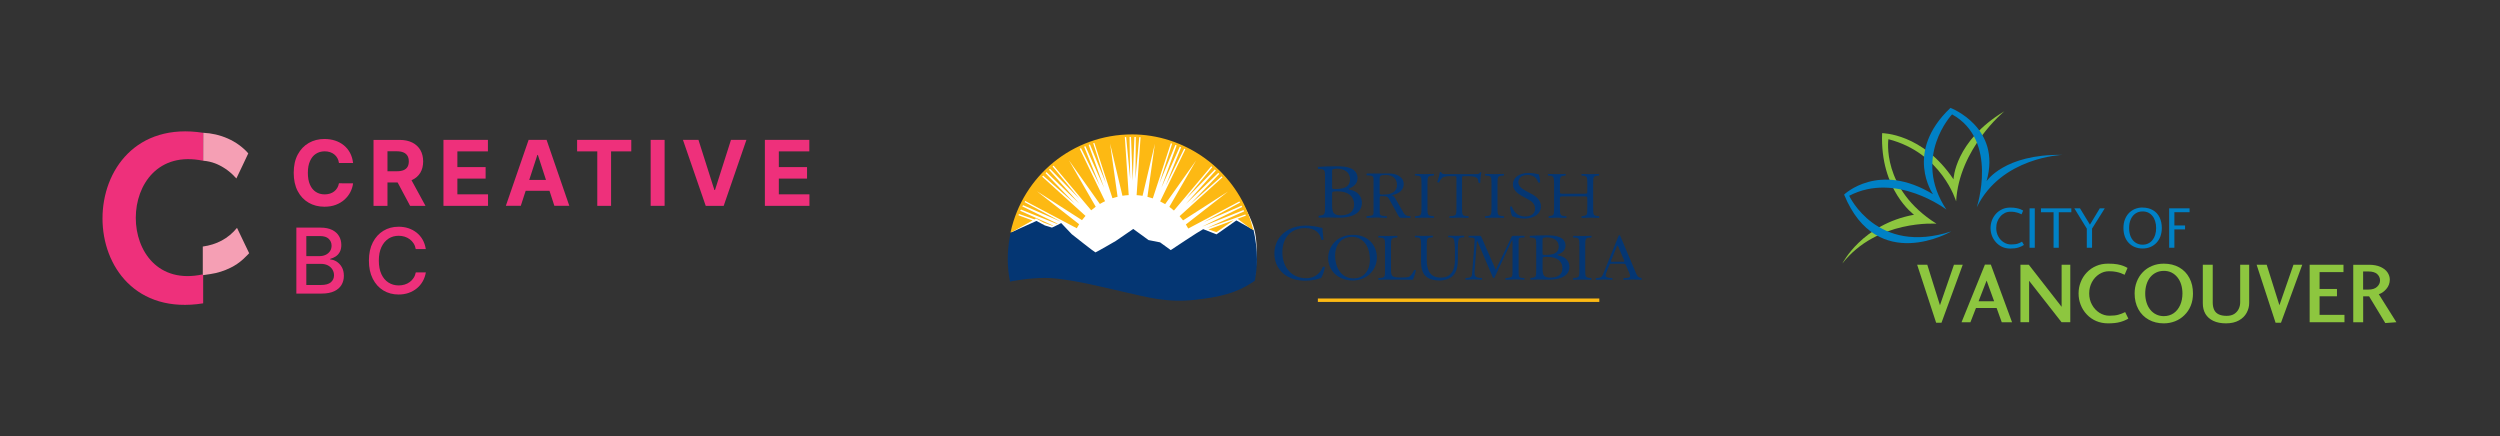 <?xml version="1.0" encoding="UTF-8"?>
<svg xmlns="http://www.w3.org/2000/svg" version="1.1" viewBox="0 0 1059.12 184.92">
  <rect x="0" y="0" width="1059.12" height="184.92" fill="#333333" stroke="none"/>
  <!-- Generator: Adobe Illustrator 29.7.1, SVG Export Plug-In . SVG Version: 2.1.1 Build 8)  -->
  <defs>
    <style>
      .st0 {
        fill: #0081c6;
      }

      .st1 {
        fill: #f59fb4;
      }

      .st1, .st2 {
        fill-rule: evenodd;
      }

      .st3 {
        fill: #fff;
      }

      .st4 {
        fill: none;
      }

      .st5 {
        fill: #043673;
      }

      .st6 {
        fill: #fdb913;
      }

      .st7 {
        fill: #8dc63f;
      }

      .st8, .st2 {
        fill: #ee307b;
      }
    </style>
  </defs>
  <g id="Protective_space">
    <rect class="st4" x="0" width="1498" height="185.58"/>
  </g>
  <g id="Layer_1">
    <g>
      <path class="st3" d="M480.3,57.4c-16.09.03-28.38,7.09-36.47,14.63-8.09,7.54-14.41,21.48-15.26,26.49-.85,5,.26,19.26.26,19.26,0,0,6.69-1.75,15.75-1.38,9.06.38,20.51,3.38,31.57,5.94,11.07,2.56,19.76,5.31,33.26,3,13.5-2.31,22.04-7.25,22.04-7.25,0,0,2.12-12.22,0-20.66-2.28-9.1-12.41-22.98-15.22-25.29-2.81-2.31-15.59-14.77-35.93-14.73Z"/>
      <g>
        <rect class="st6" x="558.31" y="126.46" width="119.24" height="1.45"/>
        <g>
          <path class="st5" d="M561.36,74.8c0-2.42-.17-3.06-1.81-3.19l-1.14-.08c-.18-.15-.13-.8.04-.82,1.96-.18,4.43-.26,7.81-.26,2.29,0,4.46.16,6.1.92,1.56.69,2.76,2,2.76,4.09,0,2.36-1.53,3.57-3.7,4.48,0,.33.29.43.69.49,1.96.33,4.86,1.96,4.86,5.46,0,3.79-3.12,6.34-9.65,6.34-1.05,0-2.83-.1-4.36-.1s-2.83.07-4.18.1c-.22-.1-.29-.62-.07-.82l.65-.1c1.92-.29,2-.65,2-4.09v-12.43ZM564.34,79.15c0,.92.04.98,1.89.92,3.7-.13,5.7-1.11,5.7-4.19s-2.65-4.42-5.41-4.42c-.8,0-1.35.07-1.67.2-.36.1-.51.26-.51.85v6.64ZM564.34,86.74c0,1.18.07,2.85.76,3.57.69.75,1.78.92,2.87.92,3.23,0,5.7-1.31,5.7-4.58,0-2.59-1.45-5.59-7.22-5.59-1.96,0-2.11.2-2.11.85v4.84Z"/>
          <path class="st5" d="M602.21,78.02c0-2.96-.06-3.44-1.89-3.58l-.78-.06c-.19-.11-.12-.61.06-.7,1.55.06,2.61.09,3.91.09s2.29-.03,3.84-.09c.19.09.25.59.06.7l-.78.06c-1.83.14-1.89.62-1.89,3.58v9.95c0,2.96.06,3.35,1.89,3.55l.78.08c.19.11.12.61-.06.7-1.55-.06-2.6-.08-3.84-.08-1.3,0-2.36.03-3.91.08-.19-.08-.25-.53-.06-.7l.78-.08c1.83-.2,1.89-.59,1.89-3.55v-9.95Z"/>
          <path class="st5" d="M619.41,88.02c0,2.93.06,3.35,1.74,3.49l.93.08c.17.11.12.61-.06.7-1.66-.06-2.64-.08-3.81-.08s-2.18.03-4.04.08c-.17-.08-.23-.56,0-.7l1.05-.08c1.66-.14,1.8-.56,1.8-3.49v-12.49c0-.86,0-.89-.87-.89h-1.6c-1.25,0-2.85.06-3.57.7-.7.62-.99,1.23-1.31,1.93-.23.17-.64.03-.76-.2.46-1.26.9-3.04,1.1-4.16.09-.06.47-.08.55,0,.18.89,1.13.87,2.47.87h11.77c1.57,0,1.83-.06,2.27-.78.15-.06.46-.03.52.08-.32,1.15-.52,3.41-.44,4.25-.12.22-.61.22-.76.06-.09-.7-.29-1.73-.73-2.04-.67-.47-1.77-.7-3.37-.7h-2.06c-.87,0-.84.03-.84.95v12.43Z"/>
          <path class="st5" d="M631.87,78.02c0-2.96-.06-3.44-1.89-3.58l-.78-.06c-.19-.11-.12-.61.06-.7,1.55.06,2.6.09,3.91.09s2.3-.03,3.85-.09c.18.09.25.59.06.7l-.78.06c-1.83.14-1.89.62-1.89,3.58v9.95c0,2.96.06,3.35,1.89,3.55l.78.08c.19.11.12.61-.06.7-1.55-.06-2.61-.08-3.85-.08-1.3,0-2.36.03-3.91.08-.19-.08-.25-.53-.06-.7l.78-.08c1.83-.2,1.89-.59,1.89-3.55v-9.95Z"/>
          <path class="st5" d="M645.77,92.58c-2.77,0-4.52-.73-5.14-1.03-.4-.61-.83-2.6-.89-3.91.17-.2.66-.25.79-.08.5,1.43,1.85,4.16,5.67,4.16,2.77,0,4.12-1.54,4.12-3.21,0-1.23-.3-2.6-2.7-3.91l-3.13-1.73c-1.65-.92-3.56-2.51-3.56-4.8,0-2.65,2.44-4.81,6.73-4.81,1.02,0,2.21.17,3.07.36.43.11.89.17,1.15.17.3.67.59,2.23.59,3.41-.13.17-.66.25-.82.09-.43-1.34-1.32-3.16-4.48-3.16s-3.92,1.81-3.92,3.1c0,1.62,1.58,2.79,2.8,3.44l2.64,1.4c2.08,1.09,4.12,2.71,4.12,5.36,0,3.07-2.74,5.17-7.02,5.17Z"/>
          <path class="st5" d="M662.36,83.19c-1.44,0-1.5.06-1.5.9v3.94c0,2.93.15,3.32,1.83,3.49l.87.08c.18.11.12.61-.06.7-1.62-.06-2.65-.08-3.82-.08-1.29,0-2.31.05-3.49.08-.18-.08-.24-.53-.06-.7l.51-.08c1.68-.28,1.74-.56,1.74-3.49v-10.06c0-2.93-.21-3.41-1.77-3.52l-.78-.06c-.18-.11-.12-.61.06-.7,1.47.03,2.5.09,3.79.09,1.17,0,2.2-.03,3.49-.09.18.09.24.59.06.7l-.57.06c-1.74.17-1.8.59-1.8,3.52v3.21c0,.86.06.89,1.5.89h8.6c1.44,0,1.5-.03,1.5-.89v-3.21c0-2.93-.06-3.35-1.83-3.52l-.57-.06c-.18-.11-.12-.61.06-.7,1.38.06,2.41.09,3.64.09s2.19-.03,3.55-.09c.18.09.24.59.06.7l-.63.06c-1.74.17-1.8.59-1.8,3.52v10.06c0,2.93.06,3.3,1.8,3.49l.72.08c.18.11.12.61-.06.7-1.44-.06-2.47-.08-3.64-.08-1.23,0-2.31.03-3.64.08-.18-.08-.24-.53-.06-.7l.57-.08c1.83-.28,1.83-.56,1.83-3.49v-3.94c0-.84-.06-.9-1.5-.9h-8.6Z"/>
          <path class="st5" d="M544.16,98.44c2.47-1.92,5.62-2.87,9.14-2.87,1.83,0,4.4.37,5.99.81.41.1.64.17.95.13.03.78.2,2.9.47,4.96-.17.23-.68.27-.91.07-.51-2.29-2.03-4.92-6.94-4.92-5.18,0-9.58,3.27-9.58,10.25s4.5,11,10.05,11c4.37,0,6.3-2.83,7.07-4.82.24-.17.75-.1.88.14-.24,1.75-1.12,3.98-1.62,4.62-.41.07-.81.2-1.18.34-.75.27-3.18.77-5.35.77-3.05,0-5.96-.61-8.43-2.26-2.71-1.85-4.81-4.92-4.81-9.27,0-3.75,1.69-6.95,4.26-8.94Z"/>
          <path class="st5" d="M562.67,109.35c0-5.59,4.4-9.86,10.45-9.86,6.78,0,10.18,4.67,10.18,9.58,0,5.64-4.52,9.75-10.18,9.75-6.51,0-10.45-4.44-10.45-9.47ZM580.36,109.93c0-4.61-2.14-9.58-7.74-9.58-3.05,0-7.01,1.98-7.01,8.1,0,4.13,2.11,9.5,7.89,9.5,3.52,0,6.86-2.52,6.86-8.02Z"/>
          <path class="st5" d="M616.39,106.94c0-1.73-.06-4.94-.56-5.78-.21-.33-.74-.53-1.48-.59l-.74-.06c-.17-.2-.12-.56.06-.67,1.13.06,2.22.09,3.38.09,1.24,0,2.04-.03,3.11-.08.24.14.21.5.06.67l-.71.06c-.74.05-1.3.31-1.48.67-.42.92-.42,4.14-.42,5.7v3.16c0,2.43-.42,5-2.07,6.68-1.27,1.31-3.47,2.04-5.66,2.04-2.04,0-4.09-.36-5.54-1.54-1.57-1.23-2.31-3.27-2.31-6.59v-6.59c0-2.91-.06-3.38-1.78-3.52l-.74-.06c-.18-.11-.12-.59.06-.67,1.48.06,2.49.09,3.67.09s2.19-.03,3.64-.08c.18.08.24.56.06.67l-.71.06c-1.72.14-1.78.61-1.78,3.52v6.03c0,4.5,1.48,7.46,6.01,7.46,4.29,0,5.92-3.19,5.92-7.43v-3.21Z"/>
          <path class="st5" d="M650.81,103.45c0-2.09-.13-2.63-1.6-2.74l-1.05-.1c-.12-.11-.18-.67.03-.69,1.77-.13,3.99-.22,7.04-.22,2.06,0,4.03.14,5.5.79,1.41.59,2.49,1.72,2.49,3.53,0,2.03-1.37,3.08-3.34,3.87,0,.28.26.37.62.42,1.77.28,4.39,1.69,4.39,4.71,0,3.27-2.82,5.47-8.71,5.47-.95,0-2.55-.08-3.93-.08s-2.55.06-3.76.08c-.2-.08-.26-.53-.07-.7l.59-.08c1.73-.25,1.8-.57,1.8-3.53v-10.72ZM653.5,107.2c0,.79.03.85,1.7.79,3.34-.11,5.14-.96,5.14-3.61s-2.39-3.81-4.88-3.81c-.72,0-1.21.06-1.51.17-.33.08-.46.22-.46.73v5.73ZM653.5,113.75c0,1.02.07,2.46.69,3.08.62.65,1.6.79,2.59.79,2.91,0,5.14-1.13,5.14-3.95,0-2.23-1.31-4.83-6.51-4.83-1.77,0-1.9.17-1.9.73v4.17Z"/>
          <path class="st5" d="M597.47,91.6l-.77-.07c-.16-.02-.3-.04-.43-.06-1.13-.2-1.59-1.21-2.12-2.15l-2.68-4.67c-.46-.78-.96-1.83-2.02-1.98,2.75-.33,5.23-1.92,5.23-4.64,0-3.15-3.11-4.55-6.26-4.55-1.89,0-3.61.05-5.53.05-1.06,0-2.32-.05-3.38-.05-.59,0-.59.12-.59.45,0,.49.21.35.83.38,2.24.13,2.15.54,2.15,2.46v12.25c0,1.75.15,2.27-1.69,2.44,0,0-.28.03-.44.05l-.78.08c-.19.17-.12.62.06.7.42-.01,1.15-.04,1.15-.04,1.02-.03,2.04-.11,3.06-.11s2,.08,3.01.11h0c.36.01.74.03,1.15.04.19-.09.25-.53.06-.7l-.79-.07c-.16-.02-.43-.04-.43-.04-1.86-.13-1.75-.65-1.75-2.45v-4.61c0-.27-.03-.99.16-1.2.17-.18.46-.15.73-.15,2.52,0,2.49.24,3.68,2.33l3.24,5.84c.26.45.47,1.02,1.13,1.02h2.82c.36.01.73.02,1.14.04.19-.08.25-.53.06-.7ZM586.17,82.42c-.56,0-1.69.21-1.69-.54v-5.36c0-2.1.07-2.4,2.58-2.4,2.95,0,4.77,1.5,4.77,4.25,0,1.2-.43,2.31-1.52,3.05-1.26.87-2.62.99-4.14.99Z"/>
          <g>
            <path class="st5" d="M586.77,104.19c0-2.93-.06-3.38-1.99-3.52l-.77-.05c-.18-.11-.12-.61.06-.7,1.72.05,2.77.08,4,.08s2.25-.03,3.78-.08c.18.08.24.58.06.7l-.74.05c-1.81.14-1.88.59-1.88,3.52v9.72c0,1.76.09,2.48.65,3.02.34.31.92.64,3.35.64,2.61,0,3.26-.11,3.75-.36.61-.34,1.41-1.34,2.03-2.77.19-.14.77-.03.77.17,0,.31-.86,3.16-1.29,3.91-1.57-.05-4.49-.08-7.65-.08h-2.83c-1.29,0-2.27.03-4,.08-.19-.08-.24-.53-.06-.7l.92-.08c1.78-.17,1.84-.56,1.84-3.49v-10.06Z"/>
            <path class="st5" d="M669.1,104.24c0-2.96-.06-3.44-1.84-3.58l-.75-.05c-.18-.11-.12-.61.06-.7,1.51.05,2.53.08,3.8.08s2.23-.03,3.74-.08c.18.08.24.58.06.7l-.75.05c-1.78.14-1.84.62-1.84,3.58v9.95c0,2.96.06,3.35,1.84,3.55l.75.08c.18.11.12.61-.06.7-1.51-.05-2.53-.08-3.74-.08s-2.29.03-3.8.08c-.18-.08-.24-.53-.06-.7l.75-.08c1.78-.2,1.84-.59,1.84-3.55v-9.95Z"/>
            <path class="st5" d="M644.99,117.73c-.15-.02-.44-.04-.44-.04-.32-.03-.6-.08-.83-.32-.39-.42-.36-1.6-.36-2.08v-12.24c0-.53-.13-1.69.26-2.1.2-.22.6-.26.97-.28h0c.22-.02.22-.02.42-.03l.77-.06c.19-.11.13-.62-.06-.7-.42.01-.79,0-1.15.02h0s-3.3,0-3.3,0c-.36,0-.69,0-.88.39l-6.72,13.99-5.93-13.52c-.2-.47-.23-.86-.85-.86h-3.43c-.36-.01-.75,0-1.17-.02-.19.08-.25.58-.06.7l.77.06c.16.01.45.03.45.03,1.29.08,1.37.37,1.25,1.72l-1.01,13.13c-.09,1.32-.16,2.02-1.54,2.14,0,0-.29.04-.45.05l-.78.08c-.18.17-.12.61.06.7.41-.02,1.14-.04,1.14-.04.7-.04,1.41-.1,2.13-.1.77,0,1.54.07,2.31.1h0c.35.01.73.02,1.15.04.19-.08.25-.53.06-.7l-.78-.08c-.2-.02-.43-.04-.43-.04-1.99-.14-1.95-1.54-1.83-3.26l.95-12.21h.23l6.42,15.03c.06.21.16.56.49.56.29,0,.39-.33.49-.53l7.24-15.41h.23v13.43c0,.53.07,1.63-.49,2.05-.29.21-1.23.35-1.23.35-.13.02-.27.04-.42.06l-.78.08c-.18.17-.12.61.06.7.41-.01,1.13-.04,1.13-.04,1.05-.03,2.12-.11,3.19-.11.77,0,2.27.07,2.27.07.36.01.77.05,1.18.07.19-.08.25-.53.06-.7l-.78-.08Z"/>
            <path class="st5" d="M695.38,117.81l-.1-.08c-.15-.02-.29-.04-.42-.06-1.21-.27-1.68-1.72-2.12-2.76l-6.22-14.72c-.06-.18-.19-.56-.43-.56-.34,0-.43.41-.52.64l-5.94,14.69c-.22.55-.77,1.9-1.17,2.32-.31.32-.71.37-1.13.42,0,0-.34.03-.49.05l-.73.08c-.19.17-.12.61.06.7.41-.01,1.15-.04,1.15-.04.81-.01,1.63-.11,2.44-.11.68,0,1.37.07,2.05.1,0,0,.74.03,1.15.04.19-.09.25-.53.06-.7l-.77-.08c-.15-.02-.42-.04-.42-.04-.71-.08-1.6-.21-1.6-.99,0-.53.25-1.14.43-1.61l.92-2.2c.46-1.05.28-1.17,1.51-1.17h4.19c1.48,0,1.26,0,1.91,1.5l.98,2.23c.15.38.43,1.03.43,1.44,0,.74-.81.78-1.56.85,0,0-.25.02-.46.04l-.75.05c-.19.17-.12.62.06.7.41-.02,1.15-.04,1.15-.04.87-.03,1.76-.1,2.6-.1,1.08,0,2.16.07,3.24.11h0c.35,0,.05.02.46.04.19-.08.25-.53.06-.7ZM687.24,110.89h-3.63c-.13,0-1.14.12-1.14-.18,0-.09.06-.27.1-.36l2.18-5.39c.06-.15.28-.89.53-.89.19,0,.44.77.5.89l2.15,5.04c0,.06.22.53.22.65,0,.32-.73.24-.92.24Z"/>
          </g>
        </g>
        <polygon class="st6" points="522.65 93.26 511.97 97.21 515.34 98.36 522.65 93.26"/>
        <g>
          <path class="st5" d="M428.18,98.5c-.44,2.09-1.25,6.03-1.25,11.3,0,3.4.35,6.27.96,9.5h0c.47-.1.66-.15,1.18-.25h0c4.79-.83,12.38-1.82,18.87-1,10.3,1.3,16.74,3.04,27.62,5.5,10.88,2.46,18.89,4.77,30.63,3.47,10.27-1.14,17.31-2.74,24.16-7.25,0,0,0,0,0,0,0,0,.55-.36.55-.36.12-.08.58-.43.73-.54.5-2.94.88-5.86.88-8.94h0c0-4.13-.56-8.6-1.45-12.5l-7.27-4.05-8.41,5.9-5.66-2.2c-1.92.97-13.73,8.87-13.73,8.87l-4.53-3.28-4.87-.96-6.49-4.72-7.44,5.11s-8.3,4.82-8.59,4.82-10.02-7.71-10.02-7.71l-4.48-4.72c-.76.48-3.81,1.88-3.81,1.88l-.16.04-2.95-.91-3.58-1.9-10.89,4.94Z"/>
          <path class="st6" d="M437.46,93.4l-6-2.21c.07-.18.14-.37.21-.55l6.59,2.3.63-.4,3.15,1.71,3.91,1.43.23-.1-13.97-6.29c.08-.18.16-.37.24-.55l15.39,6.15.22-.12-15-7.36c.08-.18.17-.35.25-.53l16.29,7.11-15.62-8.42c.08-.16.17-.32.25-.48l21.94,11.61c.32-.58.65-1.16,1.01-1.71l-17.88-13.97,19.08,12.24c.47-.62.97-1.22,1.49-1.8l-18.36-16.64c.13-.14.27-.29.4-.43l13.34,11.78-12.33-12.83c.14-.14.28-.28.42-.43l13.91,13.35-12.86-14.37c.14-.13.28-.27.43-.4l12.46,12.71-11.36-13.69c.14-.12.28-.23.42-.35l15.94,18.93c.62-.53,1.26-1.04,1.92-1.51l-11.37-19.7,13.13,18.54c.71-.43,1.44-.82,2.2-1.18l-10.75-22.23c.19-.09.37-.18.56-.26l7.96,15.95-6.64-16.54c.18-.08.37-.16.55-.23l7.91,17.62-6.54-18.16c.18-.07.36-.14.54-.21l6.8,16.47-5.41-16.96c.16-.05.32-.1.48-.16l7.67,23.45c.71-.24,1.44-.45,2.17-.63l-3.17-22.52,5.23,22.11c.87-.14,1.76-.23,2.66-.28l-1.64-24.56c.19-.01.37-.02.56-.03l1.69,17.66-.25-17.71c.2,0,.41,0,.61,0l.72,18.59.73-18.58c.2,0,.39,0,.59.02l-.16,17.69,1.62-17.63c.18.01.37.02.55.03l-1.67,24.54c.85.05,1.69.15,2.52.28l5.22-22.03-3.16,22.45c.77.19,1.53.41,2.28.67l7.64-23.35c.18.06.36.12.54.19l-5.36,16.79,6.73-16.29c.19.07.37.14.55.21l-6.48,17.98,7.82-17.43c.19.08.37.16.56.24l-6.56,16.35,7.86-15.75c.17.08.33.16.5.24l-10.69,22.1c.73.35,1.44.74,2.13,1.15l13.1-18.48-11.34,19.64c.68.49,1.33,1.01,1.96,1.56l15.81-18.76c.15.12.29.25.43.38l-11.24,13.55,12.32-12.57c.15.14.29.27.44.41l-12.73,14.22,13.76-13.21c.14.14.28.29.43.44l-12.19,12.68,13.17-11.64c.12.14.25.27.37.41l-18.18,16.47c.51.57,1.01,1.17,1.47,1.79l19.04-12.22-17.85,13.94c.36.56.69,1.14,1,1.72l21.68-11.48c.09.17.18.34.27.51l-15.36,8.27,16.01-6.98c.09.18.17.36.25.54l-17.01,8.36,17.6-7.05c.08.19.16.38.24.56l-15.95,7.15,16.48-5.83c.07.17.13.34.2.51l-3.52,1.3,5.24,3.98,1.45.81h0c-.55-2.21-1.39-4.91-2.22-7-7.86-19.93-27.69-33.52-49.18-33.52-25.19,0-46.24,17.69-51.42,41.32h0s-.04.16-.06.29l1.03-.48,8.26-4.63Z"/>
        </g>
      </g>
    </g>
    <g>
      <g>
        <path class="st8" d="M133.8,65.18c1.07-.71,2.33-1.07,3.78-1.07.8,0,1.54.11,2.23.34.69.23,1.29.55,1.82.98.53.43.96.94,1.3,1.55.34.61.56,1.29.67,2.07h5.98c-.19-1.62-.63-3.06-1.3-4.31-.68-1.26-1.55-2.32-2.63-3.19-1.07-.87-2.3-1.53-3.69-1.99-1.39-.45-2.89-.68-4.51-.68-2.46,0-4.67.56-6.63,1.68-1.96,1.12-3.52,2.75-4.67,4.89-1.15,2.14-1.72,4.73-1.72,7.78s.57,5.63,1.7,7.76c1.13,2.14,2.68,3.77,4.64,4.9,1.96,1.13,4.19,1.69,6.68,1.69,1.79,0,3.4-.27,4.82-.81,1.42-.54,2.65-1.28,3.68-2.21,1.03-.93,1.86-1.99,2.47-3.18.61-1.19,1-2.42,1.15-3.7l-5.98-.03c-.14.75-.38,1.41-.73,1.99-.35.58-.79,1.08-1.32,1.48-.53.4-1.13.71-1.81.92-.68.21-1.41.31-2.2.31-1.41,0-2.65-.35-3.72-1.04-1.07-.69-1.91-1.71-2.5-3.07-.6-1.36-.89-3.03-.89-5.02s.3-3.59.89-4.95c.59-1.36,1.42-2.4,2.5-3.11Z"/>
        <path class="st8" d="M164.14,77.3h4.31l5.29,9.91h6.52l-5.93-10.87c.09-.04.18-.06.27-.1,1.51-.71,2.67-1.73,3.47-3.06.8-1.33,1.2-2.93,1.2-4.78s-.39-3.45-1.18-4.82c-.79-1.37-1.93-2.43-3.42-3.18-1.5-.75-3.3-1.13-5.41-1.13h-11.02v27.94h5.91v-9.91ZM168.13,64.09c1.14,0,2.08.17,2.83.5.75.33,1.31.82,1.68,1.45.37.64.55,1.42.55,2.35s-.18,1.69-.55,2.31c-.37.62-.93,1.08-1.67,1.39-.75.31-1.68.46-2.81.46h-4.01v-8.46h3.98Z"/>
        <polygon class="st8" points="193.77 75.66 205.73 75.66 205.73 70.79 193.77 70.79 193.77 64.13 206.7 64.13 206.7 59.26 187.87 59.26 187.87 87.21 206.75 87.21 206.75 82.33 193.77 82.33 193.77 75.66"/>
        <path class="st8" d="M223.95,59.26l-9.65,27.94h6.33l2.07-6.37h10.09l2.07,6.37h6.33l-9.63-27.94h-7.61ZM224.21,76.22l3.44-10.57h.22l3.43,10.57h-7.09Z"/>
        <polygon class="st8" points="244.49 64.13 253.04 64.13 253.04 87.21 258.88 87.21 258.88 64.13 267.44 64.13 267.44 59.26 244.49 59.26 244.49 64.13"/>
        <rect class="st8" x="275.65" y="59.26" width="5.91" height="27.94"/>
        <polygon class="st8" points="302.91 80.49 302.65 80.49 295.9 59.26 289.33 59.26 298.98 87.21 306.59 87.21 316.22 59.26 309.68 59.26 302.91 80.49"/>
        <polygon class="st8" points="329.95 82.33 329.95 75.66 341.9 75.66 341.9 70.79 329.95 70.79 329.95 64.13 342.87 64.13 342.87 59.26 324.04 59.26 324.04 87.21 342.92 87.21 342.92 82.33 329.95 82.33"/>
        <path class="st8" d="M142.62,110.82c-.89-.55-1.79-.85-2.72-.89v-.27c.85-.22,1.64-.57,2.35-1.04.71-.48,1.28-1.11,1.71-1.91.43-.8.64-1.78.64-2.94,0-1.38-.32-2.63-.97-3.73-.65-1.11-1.62-1.98-2.92-2.63-1.3-.65-2.94-.98-4.93-.98h-10.23v27.94h10.71c2.16,0,3.94-.33,5.33-.99,1.39-.66,2.42-1.56,3.09-2.69.67-1.13,1-2.41,1-3.84s-.29-2.67-.87-3.68c-.58-1.01-1.32-1.79-2.2-2.34ZM129.78,100h5.76c1.67,0,2.92.39,3.72,1.17.81.78,1.21,1.75,1.21,2.91,0,.9-.23,1.68-.68,2.34-.45.66-1.06,1.17-1.81,1.53-.76.36-1.61.55-2.56.55h-5.65v-8.5ZM140.2,119.57c-.87.78-2.32,1.17-4.34,1.17h-6.09v-8.95h6.24c1.13,0,2.1.22,2.93.65.82.44,1.46,1.02,1.9,1.76.45.74.67,1.55.67,2.43,0,1.17-.44,2.15-1.31,2.93Z"/>
        <path class="st8" d="M164.57,101.1c1.27-.81,2.71-1.21,4.32-1.21.89,0,1.73.12,2.53.37.8.25,1.52.61,2.16,1.09.65.48,1.19,1.07,1.64,1.76.45.69.75,1.49.91,2.4h4.26c-.24-1.5-.69-2.84-1.36-4-.67-1.17-1.52-2.16-2.55-2.97-1.03-.81-2.19-1.43-3.47-1.86-1.29-.42-2.67-.63-4.15-.63-2.41,0-4.56.58-6.45,1.73-1.89,1.15-3.38,2.8-4.48,4.94-1.09,2.14-1.64,4.71-1.64,7.69s.54,5.53,1.63,7.68c1.09,2.15,2.58,3.8,4.47,4.95,1.89,1.15,4.05,1.73,6.47,1.73,1.54,0,2.96-.23,4.26-.68,1.3-.45,2.46-1.1,3.47-1.93,1.01-.83,1.85-1.82,2.5-2.97.65-1.15,1.09-2.41,1.32-3.79h-4.26c-.17.88-.48,1.67-.93,2.35-.45.69-1,1.27-1.64,1.74-.65.47-1.37.83-2.16,1.07-.8.24-1.64.36-2.52.36-1.59,0-3.02-.4-4.3-1.2-1.27-.8-2.28-1.98-3.01-3.55-.73-1.56-1.1-3.48-1.1-5.76s.37-4.17,1.1-5.73c.73-1.56,1.73-2.75,3-3.56Z"/>
      </g>
      <g>
        <path class="st1" d="M86.07,116.55c-.05-.1-.1-.21-.16-.31v-11.79c5.81-.82,10.69-3.28,14.5-7.92,1.73,3.62,3.43,7.15,5.15,10.75-.86.86-1.69,1.74-2.58,2.55-1.58,1.43-3.34,2.63-5.25,3.57-2.71,1.34-5.56,2.26-8.56,2.7-1.03.15-2.07.3-3.1.46Z"/>
        <path class="st1" d="M86.06,68.1c0-3.95.01-7.9.02-11.85,7.17.33,14.3,3.27,19.1,8.72-1.62,3.61-3.39,7.07-5.04,10.63-.51-.57-1.04-1.11-1.59-1.64-.32-.3-.65-.59-.98-.88s-.7-.58-1.07-.86-.73-.54-1.11-.79c-.46-.31-.92-.59-1.4-.86-.35-.2-.71-.39-1.07-.57-.31-.15-.63-.3-.94-.44-.29-.12-.57-.24-.86-.35-.39-.15-.78-.28-1.18-.4s-.81-.23-1.22-.32-.83-.17-1.25-.24c-.46-.07-.93-.13-1.4-.16Z"/>
        <path class="st2" d="M86.07,116.55v11.96c-56.95,9.11-56.77-81.08,0-72.25,0,3.95-.01,7.9-.02,11.85-38.01-8.01-38,56.36-.15,48.13.05.1.1.21.16.31Z"/>
      </g>
    </g>
    <path class="st0" d="M856.62,102.37l.82,1.4c-.68.45-1.47.82-2.38,1.1-.89.29-2.05.43-3.43.43-1.27,0-2.42-.24-3.44-.72-1.03-.49-1.92-1.14-2.66-2-.75-.85-1.31-1.78-1.69-2.8-.36-1.03-.55-2.08-.55-3.17s.19-2.14.55-3.17c.39-1.03.94-1.97,1.69-2.81.73-.84,1.62-1.48,2.66-1.97,1.02-.48,2.17-.72,3.44-.72.98,0,1.83.07,2.57.21.72.14,1.3.3,1.72.46.42.18.81.37,1.18.59l-.66,1.59c-.19-.1-.44-.2-.71-.31-.27-.12-.59-.24-.98-.37-.38-.12-.81-.22-1.32-.31-.49-.08-1.07-.11-1.7-.11-.83,0-1.62.17-2.35.52-.72.36-1.37.84-1.92,1.48-.56.63-.99,1.37-1.3,2.22-.32.85-.46,1.75-.46,2.7,0,1.29.28,2.46.85,3.52.56,1.05,1.32,1.88,2.3,2.5.95.62,2.01.93,3.15.93,1.23,0,2.18-.11,2.84-.35.68-.23,1.28-.51,1.78-.84Z"/>
    <path class="st0" d="M862.03,104.96h-2.21v-16.7h2.21v16.7Z"/>
    <path class="st0" d="M864.65,89.92v-1.65h12.87v1.65h-5.33v15.04h-2.2v-15.04h-5.34Z"/>
    <path class="st0" d="M889.57,88.26h2.11l-5.39,8.6v8.1h-2.22v-8.1l-5.28-8.6h2.4l4.21,6.91,4.17-6.91Z"/>
    <path class="st0" d="M907.71,87.94c1.69,0,3.15.37,4.38,1.1,1.23.71,2.16,1.73,2.8,3.05.64,1.31.96,2.83.96,4.51,0,1.28-.21,2.47-.6,3.56-.41,1.07-.98,2-1.72,2.76-.74.76-1.6,1.36-2.6,1.75-1,.41-2.07.61-3.21.61-1.21,0-2.32-.21-3.32-.62-.99-.4-1.86-1-2.58-1.76-.72-.76-1.28-1.68-1.66-2.75-.38-1.08-.57-2.27-.57-3.57s.19-2.39.57-3.45c.39-1.06.93-1.98,1.64-2.75.71-.77,1.57-1.37,2.59-1.82,1.02-.43,2.13-.65,3.33-.65ZM907.71,89.57c-1.13,0-2.14.28-3.01.88-.87.59-1.54,1.41-2.01,2.47-.47,1.07-.7,2.28-.7,3.69s.24,2.63.7,3.69c.47,1.06,1.14,1.89,2.01,2.47.87.6,1.88.89,3.01.89.85,0,1.63-.16,2.34-.5.71-.34,1.32-.81,1.83-1.45.51-.63.9-1.37,1.16-2.23.27-.86.4-1.82.4-2.88s-.13-2.01-.41-2.88c-.27-.87-.65-1.61-1.15-2.22-.49-.62-1.09-1.1-1.8-1.44-.7-.34-1.5-.49-2.38-.49Z"/>
    <path class="st0" d="M921.18,104.96h-2.22v-16.7h8.65v1.65h-6.44v5.61h4.52v1.66h-4.52v7.77Z"/>
    <path class="st7" d="M831.51,112.16l-9,24.56h-2.27l-8.04-24.56h4.29l5.37,17.16,5.93-17.16h3.72Z"/>
    <path class="st7" d="M837.12,130.47l-2.35,6.05h-3.77l9.91-24.43h2.5l8.99,24.43h-4.36l-2.18-6.05h-8.73ZM844.81,127.63l-3.19-8.77-3.4,8.77h6.6Z"/>
    <path class="st7" d="M873.4,112.16h3.67v24.35h-3.7l-13.74-17.55v17.55h-3.67v-24.35h3.54l13.9,17.82v-17.82Z"/>
    <path class="st7" d="M900.32,132.22l1.35,2.76c-1.04.61-2.24,1.11-3.57,1.47-1.33.36-3,.54-5.02.54-1.83,0-3.49-.33-5.02-.98-1.53-.65-2.86-1.58-3.99-2.78-1.13-1.18-1.99-2.55-2.59-4.08-.59-1.51-.9-3.13-.9-4.82s.3-3.3.91-4.84c.6-1.54,1.46-2.89,2.59-4.07,1.13-1.18,2.44-2.09,3.98-2.75,1.53-.66,3.19-.97,5.02-.97,1.55,0,2.85.07,3.91.27,1.06.19,1.91.43,2.54.68.62.25,1.23.53,1.79.85l-1.23,2.91c-.58-.28-1.11-.5-1.59-.69-.48-.18-1.15-.37-2.03-.55-.87-.18-1.89-.26-3.03-.26-1.43,0-2.79.4-4.09,1.22-1.31.84-2.34,1.96-3.12,3.41-.77,1.46-1.15,3.04-1.15,4.78s.39,3.35,1.18,4.77c.79,1.45,1.85,2.59,3.16,3.42,1.31.82,2.72,1.24,4.22,1.24,1.61,0,2.88-.14,3.82-.42.95-.26,1.91-.64,2.87-1.12Z"/>
    <path class="st7" d="M916.69,111.7c2.46,0,4.63.52,6.53,1.59,1.88,1.07,3.31,2.57,4.32,4.48,1.02,1.91,1.51,4.1,1.51,6.56,0,1.9-.3,3.63-.95,5.2-.64,1.57-1.55,2.91-2.7,4.01-1.12,1.12-2.45,1.98-3.96,2.57-1.49.58-3.08.88-4.76.88-2.37,0-4.5-.52-6.36-1.55-1.88-1.04-3.35-2.51-4.4-4.43-1.06-1.93-1.59-4.15-1.59-6.68,0-1.79.31-3.44.91-5,.61-1.55,1.45-2.88,2.55-4.02,1.09-1.14,2.41-2.02,3.94-2.66,1.52-.65,3.18-.95,4.95-.95ZM916.69,114.76c-1.19,0-2.27.22-3.25.71-.98.47-1.8,1.13-2.5,1.98-.69.85-1.22,1.87-1.58,3.05-.36,1.18-.54,2.46-.54,3.84s.18,2.61.54,3.78c.36,1.19.9,2.22,1.6,3.08.7.88,1.53,1.55,2.49,2.01.97.48,2.05.72,3.24.72,1.59,0,2.98-.42,4.17-1.23,1.18-.82,2.1-1.97,2.76-3.45.65-1.46.97-3.11.97-4.93,0-1.35-.19-2.6-.54-3.77-.36-1.18-.9-2.2-1.6-3.07-.7-.86-1.52-1.53-2.49-2.02-.97-.48-2.07-.71-3.27-.71Z"/>
    <path class="st7" d="M952.86,112.16v16.25c0,1.41-.35,2.76-1.06,4.08-.69,1.31-1.76,2.39-3.25,3.23-1.49.84-3.31,1.27-5.53,1.27-2.07,0-3.88-.35-5.34-1.05-1.48-.7-2.58-1.69-3.35-2.95-.74-1.27-1.11-2.76-1.11-4.46v-16.38h4.2v15.93c0,1.29.21,2.35.61,3.2.41.85,1.06,1.49,1.94,1.9.88.42,2,.63,3.34.63,1.27,0,2.33-.26,3.18-.78.83-.54,1.48-1.24,1.91-2.11.44-.88.65-1.83.65-2.84v-15.93h3.81Z"/>
    <path class="st7" d="M975.34,112.16l-9,24.56h-2.3l-8.03-24.56h4.27l5.39,17.16,5.95-17.16h3.72Z"/>
    <path class="st7" d="M993.23,133.39v3.12h-14.75v-24.35h14.33v3.12h-10.13v7.14h7.37v3.1h-7.37v7.87h10.55Z"/>
    <path class="st7" d="M1015.22,136.51l-4.7.35-6.85-11.31h-2.52v10.97h-4.2v-24.35h6.75c1.88,0,3.46.31,4.8.9,1.34.62,2.33,1.39,2.96,2.34.64.96.97,1.96.97,3.02,0,1.53-.5,2.86-1.47,3.99-.97,1.13-2.04,1.88-3.19,2.22l7.45,11.87ZM1001.14,122.68h2.23c1.59,0,2.81-.37,3.65-1.15.85-.77,1.28-1.68,1.28-2.71s-.41-1.98-1.22-2.72c-.81-.72-2.04-1.09-3.7-1.09h-2.25v7.67Z"/>
    <path class="st7" d="M849.12,47.16s-19.17,15.74-20.41,38.16c0,0-6.01-20.52-28.69-26.35,0,0-3.19,21.01,20.36,35.8,0,0-25.2-1.87-39.86,16.84,0,0,8.33-16.59,30.35-20.64,0,0-14.48-10.44-13.51-34.56,0,0,17.19.03,30.24,19.56,0,0,.44-16.12,21.52-28.82Z"/>
    <path class="st0" d="M873.68,65.62s-25.83.9-36.23,22.21c0,0,9.4-28.35-10.46-39.38,0,0-17.12,18.14-2.41,40.33,0,0-21.28-16.22-41.17-5.84,0,0,11.71,25.39,43.27,15.08,0,0-31.47,18.44-45.43-15.58,0,0,14.6-14.18,37.67-.14,0,0-12.49-17.78,7.39-36.6,0,0,21.81,8.23,15.28,31.08,0,0,7.52-11.58,32.08-11.16Z"/>
  </g>
</svg>